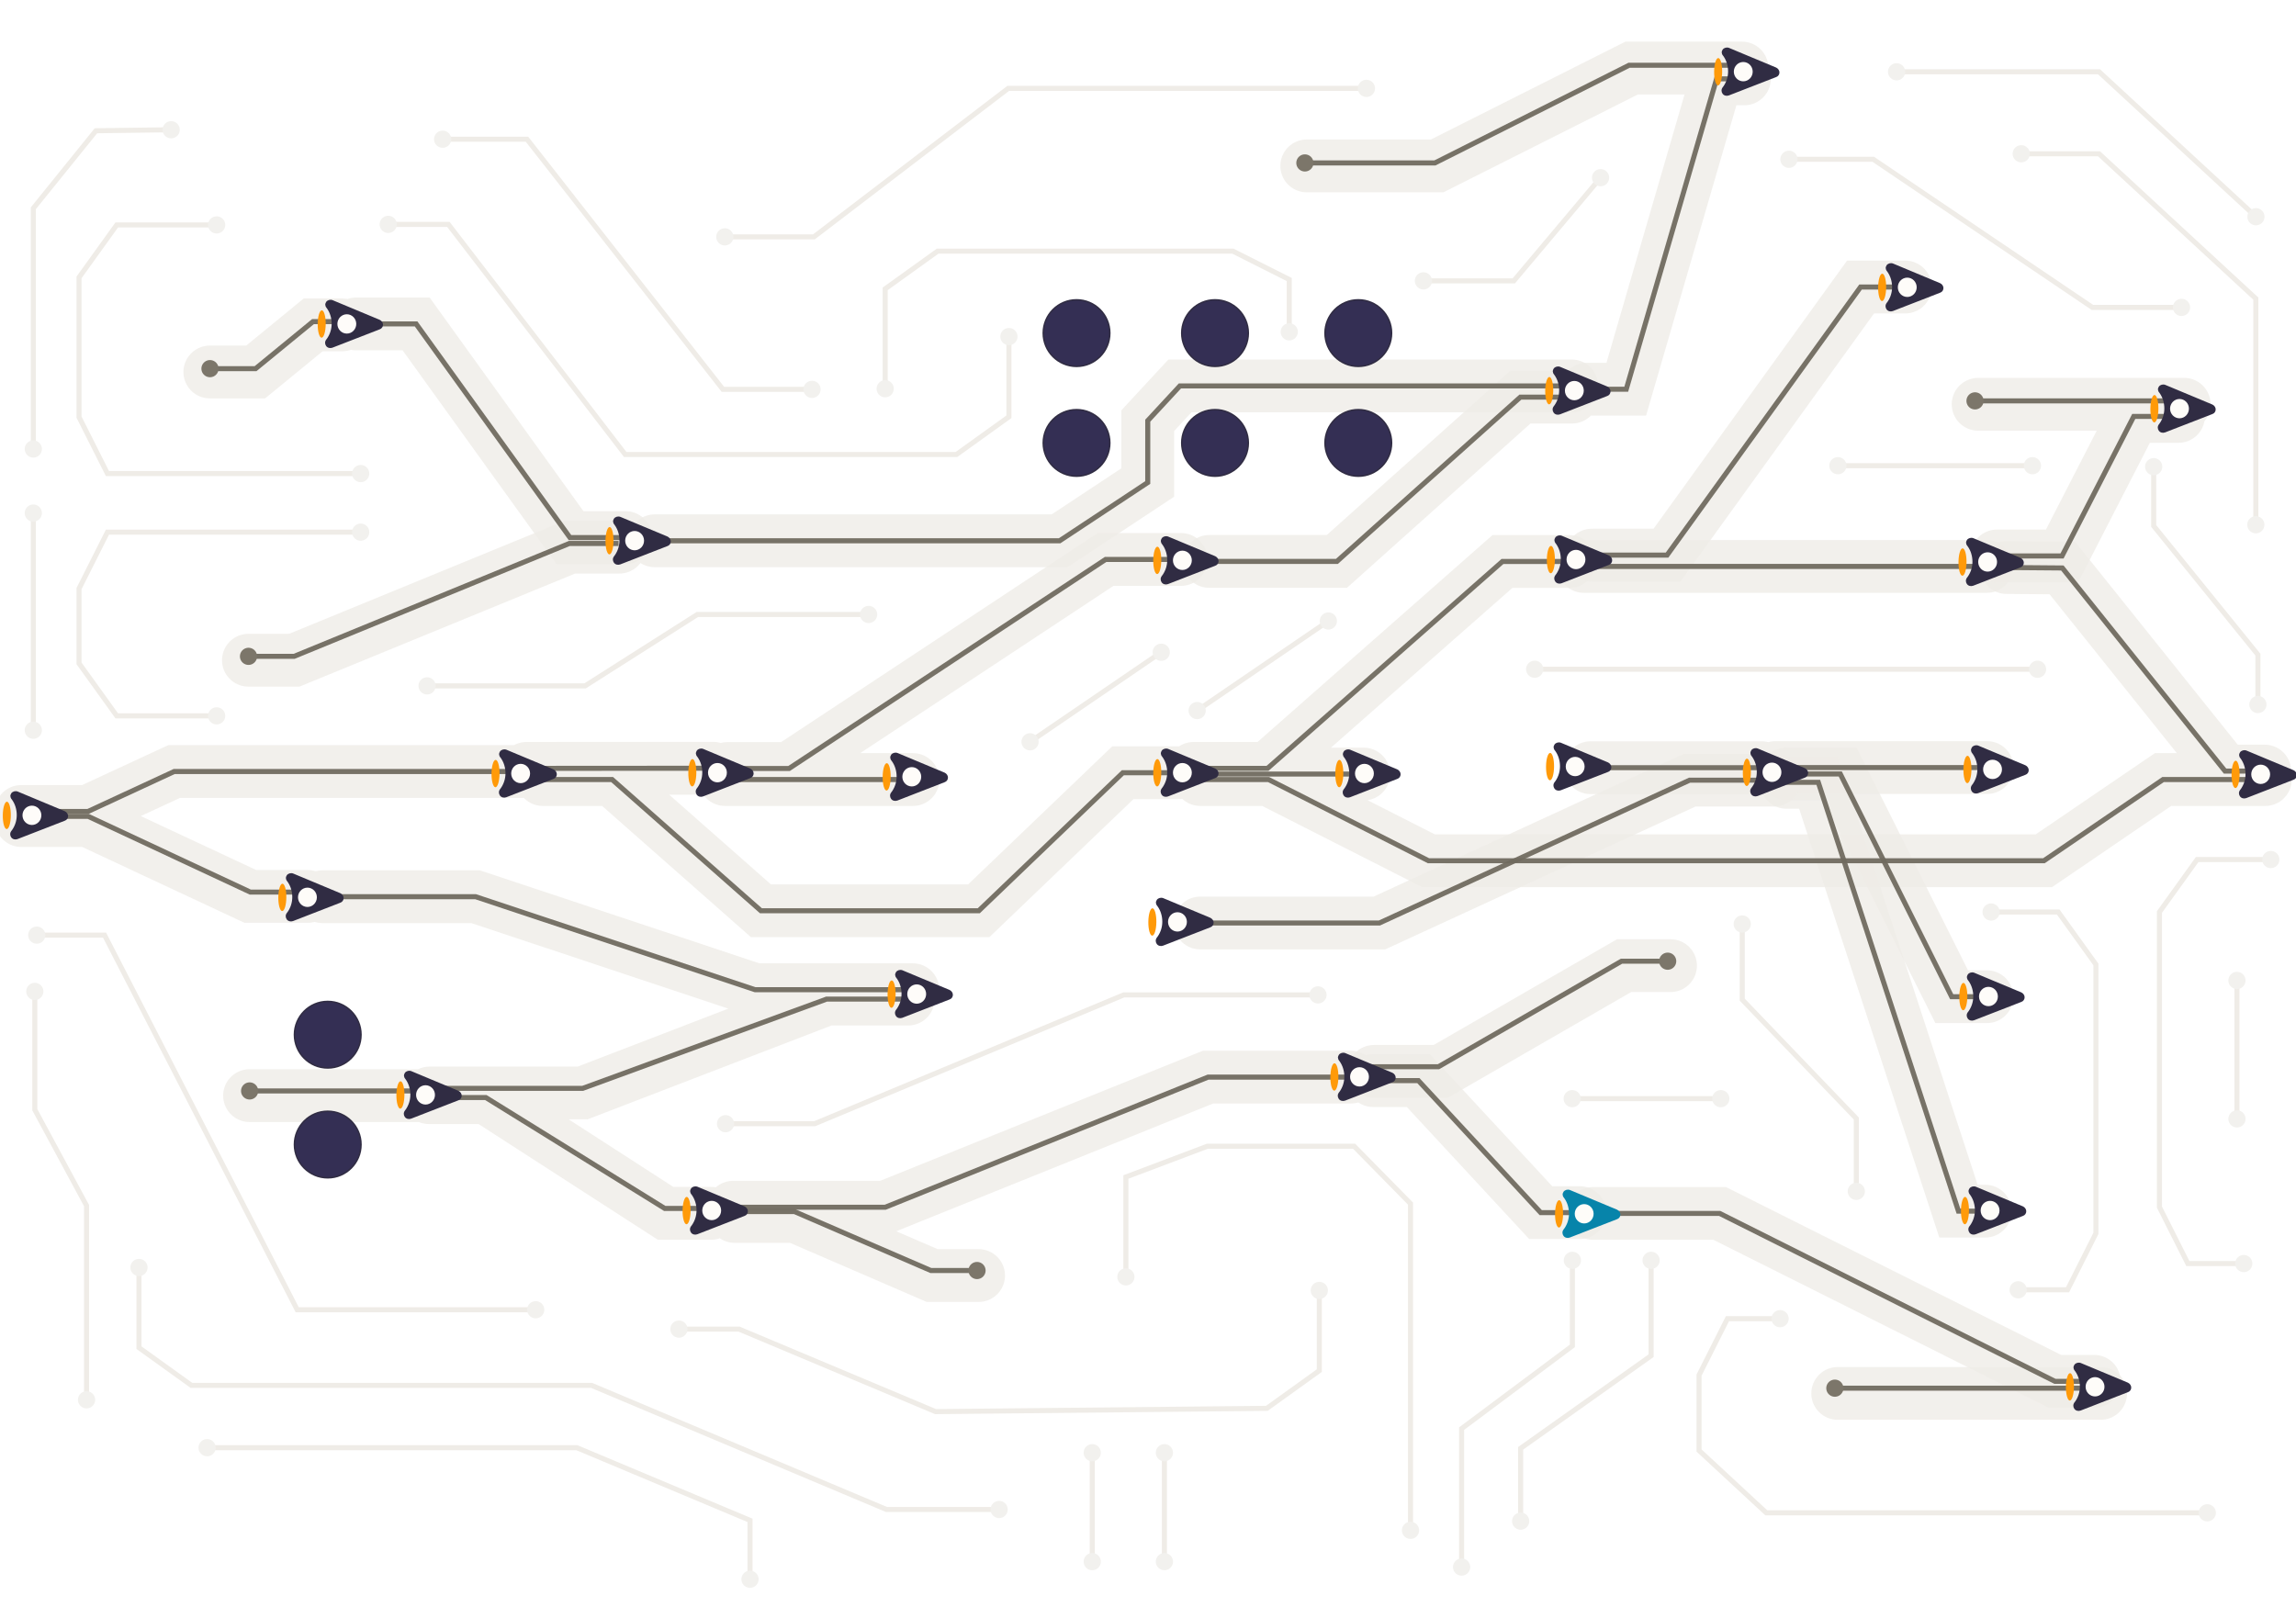 <svg xmlns="http://www.w3.org/2000/svg" width="1000" height="700">
    <defs>
        <marker id="av" orient="auto" overflow="visible">
            <path d="M1.96 0a2 2 0 1 1-4.001-.001A2 2 0 0 1 1.96 0z" fill="#f2f1ee" fill-rule="evenodd" stroke="#f2f1ee" stroke-width=".4pt"/>
        </marker>
        <marker id="au" orient="auto" overflow="visible">
            <path d="M1.96 0a2 2 0 1 1-4.001-.001A2 2 0 0 1 1.96 0z" fill="#f2f1ee" fill-rule="evenodd" stroke="#f2f1ee" stroke-width=".4pt"/>
        </marker>
        <marker orient="auto" id="an" overflow="visible">
            <path d="M1.96 0a2 2 0 1 1-4.001-.001A2 2 0 0 1 1.96 0z" fill="#f2f1ee" fill-rule="evenodd" stroke="#f2f1ee" stroke-width=".4pt"/>
        </marker>
        <marker orient="auto" id="am" overflow="visible">
            <path d="M1.96 0a2 2 0 1 1-4.001-.001A2 2 0 0 1 1.96 0z" fill="#f2f1ee" fill-rule="evenodd" stroke="#f2f1ee" stroke-width=".4pt"/>
        </marker>
        <marker id="ag" orient="auto" overflow="visible">
            <path d="M1.96 0a2 2 0 1 1-4.001-.001A2 2 0 0 1 1.96 0z" fill="#f2f1ee" fill-rule="evenodd" stroke="#f2f1ee" stroke-width=".4pt"/>
        </marker>
        <marker id="af" orient="auto" overflow="visible">
            <path d="M1.96 0a2 2 0 1 1-4.001-.001A2 2 0 0 1 1.96 0z" fill="#f2f1ee" fill-rule="evenodd" stroke="#f2f1ee" stroke-width=".4pt"/>
        </marker>
        <marker orient="auto" id="ab" overflow="visible">
            <path d="M1.96 0a2 2 0 1 1-4.001-.001A2 2 0 0 1 1.96 0z" fill="#f2f1ee" fill-rule="evenodd" stroke="#f2f1ee" stroke-width=".4pt"/>
        </marker>
        <marker orient="auto" id="aa" overflow="visible">
            <path d="M1.96 0a2 2 0 1 1-4.001-.001A2 2 0 0 1 1.96 0z" fill="#f2f1ee" fill-rule="evenodd" stroke="#f2f1ee" stroke-width=".4pt"/>
        </marker>
        <marker id="B" orient="auto" overflow="visible">
            <path d="M1.96 0a2 2 0 1 1-4.001-.001A2 2 0 0 1 1.96 0z" fill="#f2f1ee" fill-rule="evenodd" stroke="#f2f1ee" stroke-width=".4pt"/>
        </marker>
        <marker id="A" orient="auto" overflow="visible">
            <path d="M1.96 0a2 2 0 1 1-4.001-.001A2 2 0 0 1 1.96 0z" fill="#f2f1ee" fill-rule="evenodd" stroke="#f2f1ee" stroke-width=".4pt"/>
        </marker>
        <marker id="z" orient="auto" overflow="visible">
            <path d="M1.96 0a2 2 0 1 1-4.001-.001A2 2 0 0 1 1.96 0z" fill="#f2f1ee" fill-rule="evenodd" stroke="#f2f1ee" stroke-width=".4pt"/>
        </marker>
        <marker id="y" orient="auto" overflow="visible">
            <path d="M1.96 0a2 2 0 1 1-4.001-.001A2 2 0 0 1 1.96 0z" fill="#f2f1ee" fill-rule="evenodd" stroke="#f2f1ee" stroke-width=".4pt"/>
        </marker>
        <marker orient="auto" id="v" overflow="visible">
            <path d="M1.96 0a2 2 0 1 1-4.001-.001A2 2 0 0 1 1.96 0z" fill="#f2f1ee" fill-rule="evenodd" stroke="#f2f1ee" stroke-width=".4pt"/>
        </marker>
        <marker orient="auto" id="u" overflow="visible">
            <path d="M1.96 0a2 2 0 1 1-4.001-.001A2 2 0 0 1 1.96 0z" fill="#f2f1ee" fill-rule="evenodd" stroke="#f2f1ee" stroke-width=".4pt"/>
        </marker>
        <marker orient="auto" id="p" overflow="visible">
            <path d="M1.96 0a2 2 0 1 1-4.001-.001A2 2 0 0 1 1.96 0z" fill="#f2f1ee" fill-rule="evenodd" stroke="#f2f1ee" stroke-width=".4pt"/>
        </marker>
        <marker id="m" orient="auto" overflow="visible">
            <path d="M1.96 0a2 2 0 1 1-4.001-.001A2 2 0 0 1 1.96 0z" fill="#f2f1ee" fill-rule="evenodd" stroke="#f2f1ee" stroke-width=".4pt"/>
        </marker>
        <marker id="h" orient="auto" overflow="visible">
            <path d="M1.96 0a2 2 0 1 1-4.001-.001A2 2 0 0 1 1.96 0z" fill="#7c766a" fill-rule="evenodd" stroke="#7c766a" stroke-width=".4pt"/>
        </marker>
        <marker orient="auto" id="f" overflow="visible">
            <path d="M1.96 0a2 2 0 1 1-4.001-.001A2 2 0 0 1 1.96 0z" fill="#7c766a" fill-rule="evenodd" stroke="#7c766a" stroke-width=".4pt"/>
        </marker>
        <marker id="e" orient="auto" overflow="visible">
            <path d="M1.96 0a2 2 0 1 1-4.001-.001A2 2 0 0 1 1.96 0z" fill="#7c766a" fill-rule="evenodd" stroke="#7c766a" stroke-width=".4pt"/>
        </marker>
        <marker orient="auto" id="c" overflow="visible">
            <path d="M1.96 0a2 2 0 1 1-4.001-.001A2 2 0 0 1 1.96 0z" fill="#7c766a" fill-rule="evenodd" stroke="#7c766a" stroke-width=".4pt"/>
        </marker>
        <marker id="a" orient="auto" overflow="visible">
            <path d="M1.96 0a2 2 0 1 1-4.001-.001A2 2 0 0 1 1.96 0z" fill="#7c766a" fill-rule="evenodd" stroke="#7c766a" stroke-width=".4pt"/>
        </marker>
        <marker id="b" orient="auto" overflow="visible">
            <path d="M1.96 0a2 2 0 1 1-4.001-.001A2 2 0 0 1 1.96 0z" fill="#7c766a" fill-rule="evenodd" stroke="#7c766a" stroke-width=".4pt"/>
        </marker>
        <marker orient="auto" id="d" overflow="visible">
            <path d="M1.96 0a2 2 0 1 1-4.001-.001A2 2 0 0 1 1.96 0z" fill="#7c766a" fill-rule="evenodd" stroke="#7c766a" stroke-width=".4pt"/>
        </marker>
        <marker orient="auto" id="g" overflow="visible">
            <path d="M1.96 0a2 2 0 1 1-4.001-.001A2 2 0 0 1 1.96 0z" fill="#7c766a" fill-rule="evenodd" stroke="#7c766a" stroke-width=".4pt"/>
        </marker>
        <marker orient="auto" id="i" overflow="visible">
            <path d="M1.96 0a2 2 0 1 1-4.001-.001A2 2 0 0 1 1.96 0z" fill="#7c766a" fill-rule="evenodd" stroke="#7c766a" stroke-width=".4pt"/>
        </marker>
        <marker orient="auto" id="j" overflow="visible">
            <path d="M1.96 0a2 2 0 1 1-4.001-.001A2 2 0 0 1 1.96 0z" fill="#7c766a" fill-rule="evenodd" stroke="#7c766a" stroke-width=".4pt"/>
        </marker>
        <marker id="n" orient="auto" overflow="visible">
            <path d="M1.96 0a2 2 0 1 1-4.001-.001A2 2 0 0 1 1.96 0z" fill="#f2f1ee" fill-rule="evenodd" stroke="#f2f1ee" stroke-width=".4pt"/>
        </marker>
        <marker id="o" orient="auto" overflow="visible">
            <path d="M1.96 0a2 2 0 1 1-4.001-.001A2 2 0 0 1 1.96 0z" fill="#f2f1ee" fill-rule="evenodd" stroke="#f2f1ee" stroke-width=".4pt"/>
        </marker>
        <marker orient="auto" id="q" overflow="visible">
            <path d="M1.96 0a2 2 0 1 1-4.001-.001A2 2 0 0 1 1.96 0z" fill="#f2f1ee" fill-rule="evenodd" stroke="#f2f1ee" stroke-width=".4pt"/>
        </marker>
        <marker orient="auto" id="r" overflow="visible">
            <path d="M1.96 0a2 2 0 1 1-4.001-.001A2 2 0 0 1 1.96 0z" fill="#f2f1ee" fill-rule="evenodd" stroke="#f2f1ee" stroke-width=".4pt"/>
        </marker>
        <marker orient="auto" id="s" overflow="visible">
            <path d="M1.96 0a2 2 0 1 1-4.001-.001A2 2 0 0 1 1.96 0z" fill="#f2f1ee" fill-rule="evenodd" stroke="#f2f1ee" stroke-width=".4pt"/>
        </marker>
        <marker id="t" orient="auto" overflow="visible">
            <path d="M1.96 0a2 2 0 1 1-4.001-.001A2 2 0 0 1 1.96 0z" fill="#f2f1ee" fill-rule="evenodd" stroke="#f2f1ee" stroke-width=".4pt"/>
        </marker>
        <marker orient="auto" id="w" overflow="visible">
            <path d="M1.96 0a2 2 0 1 1-4.001-.001A2 2 0 0 1 1.96 0z" fill="#f2f1ee" fill-rule="evenodd" stroke="#f2f1ee" stroke-width=".4pt"/>
        </marker>
        <marker orient="auto" id="x" overflow="visible">
            <path d="M1.96 0a2 2 0 1 1-4.001-.001A2 2 0 0 1 1.96 0z" fill="#f2f1ee" fill-rule="evenodd" stroke="#f2f1ee" stroke-width=".4pt"/>
        </marker>
        <marker id="C" orient="auto" overflow="visible">
            <path d="M1.96 0a2 2 0 1 1-4.001-.001A2 2 0 0 1 1.96 0z" fill="#f2f1ee" fill-rule="evenodd" stroke="#f2f1ee" stroke-width=".4pt"/>
        </marker>
        <marker id="D" orient="auto" overflow="visible">
            <path d="M1.96 0a2 2 0 1 1-4.001-.001A2 2 0 0 1 1.96 0z" fill="#f2f1ee" fill-rule="evenodd" stroke="#f2f1ee" stroke-width=".4pt"/>
        </marker>
        <marker id="E" orient="auto" overflow="visible">
            <path d="M1.96 0a2 2 0 1 1-4.001-.001A2 2 0 0 1 1.96 0z" fill="#f2f1ee" fill-rule="evenodd" stroke="#f2f1ee" stroke-width=".4pt"/>
        </marker>
        <marker id="F" orient="auto" overflow="visible">
            <path d="M1.96 0a2 2 0 1 1-4.001-.001A2 2 0 0 1 1.96 0z" fill="#f2f1ee" fill-rule="evenodd" stroke="#f2f1ee" stroke-width=".4pt"/>
        </marker>
        <marker orient="auto" id="G" overflow="visible">
            <path d="M1.96 0a2 2 0 1 1-4.001-.001A2 2 0 0 1 1.96 0z" fill="#f2f1ee" fill-rule="evenodd" stroke="#f2f1ee" stroke-width=".4pt"/>
        </marker>
        <marker orient="auto" id="H" overflow="visible">
            <path d="M1.96 0a2 2 0 1 1-4.001-.001A2 2 0 0 1 1.96 0z" fill="#f2f1ee" fill-rule="evenodd" stroke="#f2f1ee" stroke-width=".4pt"/>
        </marker>
        <marker id="I" orient="auto" overflow="visible">
            <path d="M1.96 0a2 2 0 1 1-4.001-.001A2 2 0 0 1 1.96 0z" fill="#f2f1ee" fill-rule="evenodd" stroke="#f2f1ee" stroke-width=".4pt"/>
        </marker>
        <marker id="J" orient="auto" overflow="visible">
            <path d="M1.96 0a2 2 0 1 1-4.001-.001A2 2 0 0 1 1.96 0z" fill="#f2f1ee" fill-rule="evenodd" stroke="#f2f1ee" stroke-width=".4pt"/>
        </marker>
        <marker orient="auto" id="K" overflow="visible">
            <path d="M1.96 0a2 2 0 1 1-4.001-.001A2 2 0 0 1 1.96 0z" fill="#f2f1ee" fill-rule="evenodd" stroke="#f2f1ee" stroke-width=".4pt"/>
        </marker>
        <marker orient="auto" id="L" overflow="visible">
            <path d="M1.96 0a2 2 0 1 1-4.001-.001A2 2 0 0 1 1.96 0z" fill="#f2f1ee" fill-rule="evenodd" stroke="#f2f1ee" stroke-width=".4pt"/>
        </marker>
        <marker id="M" orient="auto" overflow="visible">
            <path d="M1.96 0a2 2 0 1 1-4.001-.001A2 2 0 0 1 1.96 0z" fill="#f2f1ee" fill-rule="evenodd" stroke="#f2f1ee" stroke-width=".4pt"/>
        </marker>
        <marker orient="auto" id="N" overflow="visible">
            <path d="M1.96 0a2 2 0 1 1-4.001-.001A2 2 0 0 1 1.96 0z" fill="#f2f1ee" fill-rule="evenodd" stroke="#f2f1ee" stroke-width=".4pt"/>
        </marker>
        <marker orient="auto" id="O" overflow="visible">
            <path d="M1.96 0a2 2 0 1 1-4.001-.001A2 2 0 0 1 1.96 0z" fill="#f2f1ee" fill-rule="evenodd" stroke="#f2f1ee" stroke-width=".4pt"/>
        </marker>
        <marker orient="auto" id="P" overflow="visible">
            <path d="M1.96 0a2 2 0 1 1-4.001-.001A2 2 0 0 1 1.96 0z" fill="#f2f1ee" fill-rule="evenodd" stroke="#f2f1ee" stroke-width=".4pt"/>
        </marker>
        <marker orient="auto" id="Q" overflow="visible">
            <path d="M1.96 0a2 2 0 1 1-4.001-.001A2 2 0 0 1 1.96 0z" fill="#f2f1ee" fill-rule="evenodd" stroke="#f2f1ee" stroke-width=".4pt"/>
        </marker>
        <marker orient="auto" id="R" overflow="visible">
            <path d="M1.96 0a2 2 0 1 1-4.001-.001A2 2 0 0 1 1.96 0z" fill="#f2f1ee" fill-rule="evenodd" stroke="#f2f1ee" stroke-width=".4pt"/>
        </marker>
        <marker orient="auto" id="S" overflow="visible">
            <path d="M1.96 0a2 2 0 1 1-4.001-.001A2 2 0 0 1 1.96 0z" fill="#f2f1ee" fill-rule="evenodd" stroke="#f2f1ee" stroke-width=".4pt"/>
        </marker>
        <marker id="T" orient="auto" overflow="visible">
            <path d="M1.96 0a2 2 0 1 1-4.001-.001A2 2 0 0 1 1.96 0z" fill="#f2f1ee" fill-rule="evenodd" stroke="#f2f1ee" stroke-width=".4pt"/>
        </marker>
        <marker id="U" orient="auto" overflow="visible">
            <path d="M1.96 0a2 2 0 1 1-4.001-.001A2 2 0 0 1 1.96 0z" fill="#f2f1ee" fill-rule="evenodd" stroke="#f2f1ee" stroke-width=".4pt"/>
        </marker>
        <marker orient="auto" id="V" overflow="visible">
            <path d="M1.96 0a2 2 0 1 1-4.001-.001A2 2 0 0 1 1.96 0z" fill="#f2f1ee" fill-rule="evenodd" stroke="#f2f1ee" stroke-width=".4pt"/>
        </marker>
        <marker orient="auto" id="W" overflow="visible">
            <path d="M1.96 0a2 2 0 1 1-4.001-.001A2 2 0 0 1 1.96 0z" fill="#f2f1ee" fill-rule="evenodd" stroke="#f2f1ee" stroke-width=".4pt"/>
        </marker>
        <marker id="X" orient="auto" overflow="visible">
            <path d="M1.96 0a2 2 0 1 1-4.001-.001A2 2 0 0 1 1.96 0z" fill="#f2f1ee" fill-rule="evenodd" stroke="#f2f1ee" stroke-width=".4pt"/>
        </marker>
        <marker id="Y" orient="auto" overflow="visible">
            <path d="M1.96 0a2 2 0 1 1-4.001-.001A2 2 0 0 1 1.96 0z" fill="#f2f1ee" fill-rule="evenodd" stroke="#f2f1ee" stroke-width=".4pt"/>
        </marker>
        <marker id="Z" orient="auto" overflow="visible">
            <path d="M1.96 0a2 2 0 1 1-4.001-.001A2 2 0 0 1 1.96 0z" fill="#f2f1ee" fill-rule="evenodd" stroke="#f2f1ee" stroke-width=".4pt"/>
        </marker>
        <marker id="k" orient="auto" overflow="visible">
            <path d="M1.96 0a2 2 0 1 1-4.001-.001A2 2 0 0 1 1.96 0z" fill="#f2f1ee" fill-rule="evenodd" stroke="#f2f1ee" stroke-width=".4pt"/>
        </marker>
        <marker id="l" orient="auto" overflow="visible">
            <path d="M1.96 0a2 2 0 1 1-4.001-.001A2 2 0 0 1 1.96 0z" fill="#f2f1ee" fill-rule="evenodd" stroke="#f2f1ee" stroke-width=".4pt"/>
        </marker>
        <marker id="ac" orient="auto" overflow="visible">
            <path d="M1.96 0a2 2 0 1 1-4.001-.001A2 2 0 0 1 1.96 0z" fill="#f2f1ee" fill-rule="evenodd" stroke="#f2f1ee" stroke-width=".4pt"/>
        </marker>
        <marker orient="auto" id="ad" overflow="visible">
            <path d="M1.96 0a2 2 0 1 1-4.001-.001A2 2 0 0 1 1.96 0z" fill="#f2f1ee" fill-rule="evenodd" stroke="#f2f1ee" stroke-width=".4pt"/>
        </marker>
        <marker orient="auto" id="ae" overflow="visible">
            <path d="M1.96 0a2 2 0 1 1-4.001-.001A2 2 0 0 1 1.96 0z" fill="#f2f1ee" fill-rule="evenodd" stroke="#f2f1ee" stroke-width=".4pt"/>
        </marker>
        <marker id="ah" orient="auto" overflow="visible">
            <path d="M1.96 0a2 2 0 1 1-4.001-.001A2 2 0 0 1 1.96 0z" fill="#f2f1ee" fill-rule="evenodd" stroke="#f2f1ee" stroke-width=".4pt"/>
        </marker>
        <marker id="ai" orient="auto" overflow="visible">
            <path d="M1.96 0a2 2 0 1 1-4.001-.001A2 2 0 0 1 1.96 0z" fill="#f2f1ee" fill-rule="evenodd" stroke="#f2f1ee" stroke-width=".4pt"/>
        </marker>
        <marker orient="auto" id="aj" overflow="visible">
            <path d="M1.96 0a2 2 0 1 1-4.001-.001A2 2 0 0 1 1.96 0z" fill="#f2f1ee" fill-rule="evenodd" stroke="#f2f1ee" stroke-width=".4pt"/>
        </marker>
        <marker orient="auto" id="ak" overflow="visible">
            <path d="M1.96 0a2 2 0 1 1-4.001-.001A2 2 0 0 1 1.96 0z" fill="#f2f1ee" fill-rule="evenodd" stroke="#f2f1ee" stroke-width=".4pt"/>
        </marker>
        <marker id="al" orient="auto" overflow="visible">
            <path d="M1.96 0a2 2 0 1 1-4.001-.001A2 2 0 0 1 1.96 0z" fill="#f2f1ee" fill-rule="evenodd" stroke="#f2f1ee" stroke-width=".4pt"/>
        </marker>
        <marker orient="auto" id="ao" overflow="visible">
            <path d="M1.96 0a2 2 0 1 1-4.001-.001A2 2 0 0 1 1.96 0z" fill="#f2f1ee" fill-rule="evenodd" stroke="#f2f1ee" stroke-width=".4pt"/>
        </marker>
        <marker orient="auto" id="ap" overflow="visible">
            <path d="M1.96 0a2 2 0 1 1-4.001-.001A2 2 0 0 1 1.96 0z" fill="#f2f1ee" fill-rule="evenodd" stroke="#f2f1ee" stroke-width=".4pt"/>
        </marker>
        <marker id="aq" orient="auto" overflow="visible">
            <path d="M1.96 0a2 2 0 1 1-4.001-.001A2 2 0 0 1 1.96 0z" fill="#f2f1ee" fill-rule="evenodd" stroke="#f2f1ee" stroke-width=".4pt"/>
        </marker>
        <marker id="ar" orient="auto" overflow="visible">
            <path d="M1.96 0a2 2 0 1 1-4.001-.001A2 2 0 0 1 1.96 0z" fill="#f2f1ee" fill-rule="evenodd" stroke="#f2f1ee" stroke-width=".4pt"/>
        </marker>
        <marker orient="auto" id="as" overflow="visible">
            <path d="M1.96 0a2 2 0 1 1-4.001-.001A2 2 0 0 1 1.96 0z" fill="#f2f1ee" fill-rule="evenodd" stroke="#f2f1ee" stroke-width=".4pt"/>
        </marker>
        <marker orient="auto" id="at" overflow="visible">
            <path d="M1.96 0a2 2 0 1 1-4.001-.001A2 2 0 0 1 1.96 0z" fill="#f2f1ee" fill-rule="evenodd" stroke="#f2f1ee" stroke-width=".4pt"/>
        </marker>
    </defs>
    <g stroke="#efece7" stroke-opacity=".803" stroke-width="126.14" fill="none" stroke-linecap="round">
        <path d="M9.23 353.471h29.078l37.55-17.403H227.21M187.155 476.084h66.626l106.252-40.89h35.524M186.801 478.127h25.025l78.071 50.397h19.843M9.267 357.427h29.077l70.697 33.043h25M149.067 141.513h-12.665l-25.047 20.524H91.392M186.853 477.248h-78.165M310.601 334.64l-81.267.054M315.758 339.564h81.882M520.962 337.174h72.981M767.388 334.406h-74.636M773.282 334.349h92.197M513.255 336.594h-24.193l-62.76 60.12h-94.895l-64.807-57.15h-30.194M514.402 243.695h-32.88l-137.858 91.054h-26.808M986.628 339.564h-44.532l-51.897 35.37H622.176l-69.674-35.37h-29.755M683.653 244.58h-29.27L552.06 334.695H519.88M986.368 335.877h-17.273l-70.865-88.47-24.34-.202M155.104 141.095h26.13l67.013 93.084h24.263M140.531 390.603h66.627l121.724 40.51h68.677M319.312 525.864h66.257l140.59-56.68h62.206M319.99 529.88h26.472l59.547 25.738h20.211M598.049 470.7h19.7l53.295 57.516h17.085M914.913 606.963H800.4" stroke-width="23"/>
        <path d="M778.064 337.128h23.451l48.52 97.027h15.338" stroke-width="23"/>
        <path d="M778.064 340.775h13.873l61.046 186.794h11.653M865.377 246.733H689.805M598.432 466.682h29.077l79.865-46.054h20.21M269.76 238.331h-21.506L128.165 287.59h-19.962M684.56 168.105H513.905l-14.009 15.135-.01 26.946-38.375 25.374h-176.37" stroke-width="23"/>
        <path d="M684.681 172.984h-22.497l-79.92 71.567h-55.625M522.746 402.05h78.048l135.087-62.205h36.882M693.879 528.564h55.125L895.03 601.71h17.085M691.01 169.541h17.29L747.643 34.34h12.107M693.305 241.806h32.76l84.286-116.783h19.474M869.758 242.174h28.34l31.239-60.79h19.474M951.296 176.103h-89.738M758.7 29.638h-48.03l-84.724 42.627h-56.8" stroke-width="23"/>
    </g>
    <g stroke="#706a5f" stroke-opacity=".941" stroke-width="12.066" fill="none">
        <path d="M9.23 353.471h29.078l37.55-17.403H227.21M187.155 474.084h66.626l106.252-38.89h35.524" stroke-width="2.2"/>
        <path d="M527.12 6065.73h137.245l428.168 265.425h108.824" marker-end="url(#a)" transform="matrix(.182 0 0 .182 90.688 -625.882)"/>
        <path d="M-446.536 5392.8h159.468l387.727 181.219h137.108" marker-end="url(#b)" transform="matrix(.182 0 0 .182 90.688 -625.882)"/>
        <path d="M320.173 4208.655h-69.459l-137.369 112.563H3.865" marker-end="url(#c)" transform="matrix(.182 0 0 .182 90.688 -625.882)"/>
        <path d="M527.403 6049.943H98.72" marker-end="url(#d)" transform="matrix(.182 0 0 .182 90.688 -625.882)"/>
        <path d="M310.601 334.64l-81.267.054M315.758 339.564h81.882M520.962 337.174h72.981M767.388 334.406h-74.636M773.282 334.349h92.197M513.255 336.594h-24.193l-62.76 60.12h-94.895l-64.807-57.15h-30.194M514.402 243.695h-32.88l-137.858 91.054h-26.808M986.628 339.564h-44.532l-51.897 35.37H622.176l-69.674-35.37h-29.755M683.653 244.58h-29.27L552.06 334.695H519.88M986.368 335.877h-17.273l-70.865-88.47-24.34-.202M155.104 141.095h26.13l67.013 93.084h24.263M140.531 390.603h66.627l121.724 40.51h68.677M319.312 525.864h66.257l140.59-56.68h62.206" stroke-width="2.2"/>
        <path d="M1257.57 6338.598h145.182l326.579 141.15h110.844" marker-end="url(#e)" transform="matrix(.182 0 0 .182 90.688 -625.882)"/>
        <path d="M598.049 470.7h19.7l53.295 57.516h17.085" stroke-width="2.2"/>
        <path d="M4520.336 6761.345h-628.04" marker-end="url(#f)" transform="matrix(.182 0 0 .182 90.688 -625.882)"/>
        <path d="M778.064 337.128h23.451l48.52 97.027h15.338" stroke-width="2.2"/>
        <path d="M778.064 340.775h13.873l61.046 186.794h11.653M865.377 246.733H689.805" stroke-width="2.2"/>
        <path d="M2784.641 5991.995h159.468l438.008-252.577h110.843" marker-end="url(#g)" transform="matrix(.182 0 0 .182 90.688 -625.882)"/>
        <path d="M982.092 4739.642H864.146L205.54 5009.79H96.059" marker-end="url(#h)" transform="matrix(.182 0 0 .182 90.688 -625.882)"/>
        <path d="M684.56 168.105H513.905l-14.009 15.135-.01 26.946-38.375 25.374h-176.37" stroke-width="2.2"/>
        <path d="M684.681 172.984h-22.497l-79.92 71.567h-55.625M522.746 402.05h78.048l135.087-62.205h36.882M693.879 528.564h55.125L895.03 601.71h17.085M691.01 169.541h17.29L747.643 34.34h12.107M693.305 241.806h32.76l84.286-116.783h19.474M869.758 242.174h28.34l31.239-60.79h19.474" stroke-width="2.2"/>
        <path d="M4719.868 4398.362h-492.154" marker-end="url(#i)" transform="matrix(.182 0 0 .182 90.688 -625.882)"/>
        <path d="M3663.606 3595.096h-263.408l-464.658 233.78h-311.511" marker-end="url(#j)" transform="matrix(.182 0 0 .182 90.688 -625.882)"/>
    </g>
    <g fill="#342f54" stroke="#302c43" stroke-width="3.68">
        <g transform="matrix(0 .182 -.182 0 90.688 -625.882)">
            <circle cx="4236.148" cy="-2752.214" r="79.589"/>
            <circle r="79.589" cy="-2752.214" cx="4499.005"/>
            <circle r="79.589" cy="-2409.357" cx="4236.148"/>
            <circle cx="4499.005" cy="-2409.357" r="79.589"/>
            <circle cx="4236.148" cy="-2077.929" r="79.589"/>
            <circle r="79.589" cy="-2077.929" cx="4499.005"/>
        </g>
        <g transform="matrix(0 .182 -.182 0 115.694 -612.337)">
            <circle cx="5840.934" cy="-148.571" r="79.589"/>
            <circle r="79.589" cy="-148.571" cx="6103.791"/>
        </g>
    </g>
    <g transform="matrix(.221 0 0 .221 72.416 25.973)">
        <path d="M315.275 477.307c2.807-3.495 7.84-4.87 12.281-3.3l93.089 38.846c3.837 1.842 6.474 5.563 6.49 9.571.018 4.009-2.384 7.768-6.41 9.135l-93.37 36.248c-4.629 1.638-9.674.34-12.31-3.381-2.636-3.721-2.859-8.53.148-12.56.802-.809 1.2-1.88 2.004-2.688 5.608-8.327 8.79-18.239 8.744-28.927-.046-10.69-3.115-21.355-9.402-30.126-.404-.265-.609-1.065-1.013-1.329-1.418-1.593-2.033-3.993-2.244-6.13-.006-1.335.791-3.48 1.993-5.359z" fill="#302c43"/>
        <ellipse cx="355.826" cy="520.934" rx="18.591" ry="19.048" fill="#fefcf9"/>
        <ellipse cx="513.926" cy="-311.475" rx="26.987" ry="7.911" transform="matrix(-.01 1 -1 -.023 0 0)" fill="#ff9a09"/>
    </g>
    <g transform="matrix(.221 0 0 .221 197.765 120.374)">
        <path d="M315.275 477.307c2.807-3.495 7.84-4.87 12.281-3.3l93.089 38.846c3.837 1.842 6.474 5.563 6.49 9.571.018 4.009-2.384 7.768-6.41 9.135l-93.37 36.248c-4.629 1.638-9.674.34-12.31-3.381-2.636-3.721-2.859-8.53.148-12.56.802-.809 1.2-1.88 2.004-2.688 5.608-8.327 8.79-18.239 8.744-28.927-.046-10.69-3.115-21.355-9.402-30.126-.404-.265-.609-1.065-1.013-1.329-1.418-1.593-2.033-3.993-2.244-6.13-.006-1.335.791-3.48 1.993-5.359z" fill="#302c43"/>
        <ellipse cx="355.826" cy="520.934" rx="18.591" ry="19.048" fill="#fefcf9"/>
        <ellipse cx="513.926" cy="-311.475" rx="26.987" ry="7.911" transform="matrix(-.01 1 -1 -.023 0 0)" fill="#ff9a09"/>
    </g>
    <g transform="matrix(.221 0 0 .221 148.123 221.803)">
        <path d="M315.275 477.307c2.807-3.495 7.84-4.87 12.281-3.3l93.089 38.846c3.837 1.842 6.474 5.563 6.49 9.571.018 4.009-2.384 7.768-6.41 9.135l-93.37 36.248c-4.629 1.638-9.674.34-12.31-3.381-2.636-3.721-2.859-8.53.148-12.56.802-.809 1.2-1.88 2.004-2.688 5.608-8.327 8.79-18.239 8.744-28.927-.046-10.69-3.115-21.355-9.402-30.126-.404-.265-.609-1.065-1.013-1.329-1.418-1.593-2.033-3.993-2.244-6.13-.006-1.335.791-3.48 1.993-5.359z" fill="#302c43"/>
        <ellipse cx="355.826" cy="520.934" rx="18.591" ry="19.048" fill="#fefcf9"/>
        <ellipse cx="513.926" cy="-311.475" rx="26.987" ry="7.911" transform="matrix(-.01 1 -1 -.023 0 0)" fill="#ff9a09"/>
    </g>
    <g transform="matrix(.221 0 0 .221 233.837 221.446)">
        <path d="M315.275 477.307c2.807-3.495 7.84-4.87 12.281-3.3l93.089 38.846c3.837 1.842 6.474 5.563 6.49 9.571.018 4.009-2.384 7.768-6.41 9.135l-93.37 36.248c-4.629 1.638-9.674.34-12.31-3.381-2.636-3.721-2.859-8.53.148-12.56.802-.809 1.2-1.88 2.004-2.688 5.608-8.327 8.79-18.239 8.744-28.927-.046-10.69-3.115-21.355-9.402-30.126-.404-.265-.609-1.065-1.013-1.329-1.418-1.593-2.033-3.993-2.244-6.13-.006-1.335.791-3.48 1.993-5.359z" fill="#302c43"/>
        <ellipse cx="355.826" cy="520.934" rx="18.591" ry="19.048" fill="#fefcf9"/>
        <ellipse cx="513.926" cy="-311.475" rx="26.987" ry="7.911" transform="matrix(-.01 1 -1 -.023 0 0)" fill="#ff9a09"/>
    </g>
    <g transform="matrix(.221 0 0 .221 55.265 275.732)">
        <path d="M315.275 477.307c2.807-3.495 7.84-4.87 12.281-3.3l93.089 38.846c3.837 1.842 6.474 5.563 6.49 9.571.018 4.009-2.384 7.768-6.41 9.135l-93.37 36.248c-4.629 1.638-9.674.34-12.31-3.381-2.636-3.721-2.859-8.53.148-12.56.802-.809 1.2-1.88 2.004-2.688 5.608-8.327 8.79-18.239 8.744-28.927-.046-10.69-3.115-21.355-9.402-30.126-.404-.265-.609-1.065-1.013-1.329-1.418-1.593-2.033-3.993-2.244-6.13-.006-1.335.791-3.48 1.993-5.359z" fill="#302c43"/>
        <ellipse cx="355.826" cy="520.934" rx="18.591" ry="19.048" fill="#fefcf9"/>
        <ellipse cx="513.926" cy="-311.475" rx="26.987" ry="7.911" transform="matrix(-.01 1 -1 -.023 0 0)" fill="#ff9a09"/>
    </g>
    <g transform="matrix(.221 0 0 .221 106.694 361.803)">
        <path d="M315.275 477.307c2.807-3.495 7.84-4.87 12.281-3.3l93.089 38.846c3.837 1.842 6.474 5.563 6.49 9.571.018 4.009-2.384 7.768-6.41 9.135l-93.37 36.248c-4.629 1.638-9.674.34-12.31-3.381-2.636-3.721-2.859-8.53.148-12.56.802-.809 1.2-1.88 2.004-2.688 5.608-8.327 8.79-18.239 8.744-28.927-.046-10.69-3.115-21.355-9.402-30.126-.404-.265-.609-1.065-1.013-1.329-1.418-1.593-2.033-3.993-2.244-6.13-.006-1.335.791-3.48 1.993-5.359z" fill="#302c43"/>
        <ellipse cx="355.826" cy="520.934" rx="18.591" ry="19.048" fill="#fefcf9"/>
        <ellipse cx="513.926" cy="-311.475" rx="26.987" ry="7.911" transform="matrix(-.01 1 -1 -.023 0 0)" fill="#ff9a09"/>
    </g>
    <g transform="matrix(.221 0 0 .221 231.337 412.16)">
        <path d="M315.275 477.307c2.807-3.495 7.84-4.87 12.281-3.3l93.089 38.846c3.837 1.842 6.474 5.563 6.49 9.571.018 4.009-2.384 7.768-6.41 9.135l-93.37 36.248c-4.629 1.638-9.674.34-12.31-3.381-2.636-3.721-2.859-8.53.148-12.56.802-.809 1.2-1.88 2.004-2.688 5.608-8.327 8.79-18.239 8.744-28.927-.046-10.69-3.115-21.355-9.402-30.126-.404-.265-.609-1.065-1.013-1.329-1.418-1.593-2.033-3.993-2.244-6.13-.006-1.335.791-3.48 1.993-5.359z" fill="#302c43"/>
        <ellipse cx="355.826" cy="520.934" rx="18.591" ry="19.048" fill="#fefcf9"/>
        <ellipse cx="513.926" cy="-311.475" rx="26.987" ry="7.911" transform="matrix(-.01 1 -1 -.023 0 0)" fill="#ff9a09"/>
    </g>
    <g transform="matrix(.221 0 0 .221 320.623 317.874)">
        <path d="M315.275 477.307c2.807-3.495 7.84-4.87 12.281-3.3l93.089 38.846c3.837 1.842 6.474 5.563 6.49 9.571.018 4.009-2.384 7.768-6.41 9.135l-93.37 36.248c-4.629 1.638-9.674.34-12.31-3.381-2.636-3.721-2.859-8.53.148-12.56.802-.809 1.2-1.88 2.004-2.688 5.608-8.327 8.79-18.239 8.744-28.927-.046-10.69-3.115-21.355-9.402-30.126-.404-.265-.609-1.065-1.013-1.329-1.418-1.593-2.033-3.993-2.244-6.13-.006-1.335.791-3.48 1.993-5.359z" fill="#302c43"/>
        <ellipse cx="355.826" cy="520.934" rx="18.591" ry="19.048" fill="#fefcf9"/>
        <ellipse cx="513.926" cy="-311.475" rx="26.987" ry="7.911" transform="matrix(-.01 1 -1 -.023 0 0)" fill="#ff9a09"/>
    </g>
    <g transform="matrix(.221 0 0 .221 434.194 286.446)">
        <path d="M315.275 477.307c2.807-3.495 7.84-4.87 12.281-3.3l93.089 38.846c3.837 1.842 6.474 5.563 6.49 9.571.018 4.009-2.384 7.768-6.41 9.135l-93.37 36.248c-4.629 1.638-9.674.34-12.31-3.381-2.636-3.721-2.859-8.53.148-12.56.802-.809 1.2-1.88 2.004-2.688 5.608-8.327 8.79-18.239 8.744-28.927-.046-10.69-3.115-21.355-9.402-30.126-.404-.265-.609-1.065-1.013-1.329-1.418-1.593-2.033-3.993-2.244-6.13-.006-1.335.791-3.48 1.993-5.359z" fill="#302c43"/>
        <ellipse cx="355.826" cy="520.934" rx="18.591" ry="19.048" fill="#fefcf9"/>
        <ellipse cx="513.926" cy="-311.475" rx="26.987" ry="7.911" transform="matrix(-.01 1 -1 -.023 0 0)" fill="#ff9a09"/>
    </g>
    <g transform="matrix(.221 0 0 .221 513.48 353.946)">
        <path d="M315.275 477.307c2.807-3.495 7.84-4.87 12.281-3.3l93.089 38.846c3.837 1.842 6.474 5.563 6.49 9.571.018 4.009-2.384 7.768-6.41 9.135l-93.37 36.248c-4.629 1.638-9.674.34-12.31-3.381-2.636-3.721-2.859-8.53.148-12.56.802-.809 1.2-1.88 2.004-2.688 5.608-8.327 8.79-18.239 8.744-28.927-.046-10.69-3.115-21.355-9.402-30.126-.404-.265-.609-1.065-1.013-1.329-1.418-1.593-2.033-3.993-2.244-6.13-.006-1.335.791-3.48 1.993-5.359z" fill="#302c43"/>
        <ellipse cx="355.826" cy="520.934" rx="18.591" ry="19.048" fill="#fefcf9"/>
        <ellipse cx="513.926" cy="-311.475" rx="26.987" ry="7.911" transform="matrix(-.01 1 -1 -.023 0 0)" fill="#ff9a09"/>
    </g>
    <g transform="matrix(.221 0 0 .221 611.337 413.589)">
        <path d="M315.275 477.307c2.807-3.495 7.84-4.87 12.281-3.3l93.089 38.846c3.837 1.842 6.474 5.563 6.49 9.571.018 4.009-2.384 7.768-6.41 9.135l-93.37 36.248c-4.629 1.638-9.674.34-12.31-3.381-2.636-3.721-2.859-8.53.148-12.56.802-.809 1.2-1.88 2.004-2.688 5.608-8.327 8.79-18.239 8.744-28.927-.046-10.69-3.115-21.355-9.402-30.126-.404-.265-.609-1.065-1.013-1.329-1.418-1.593-2.033-3.993-2.244-6.13-.006-1.335.791-3.48 1.993-5.359z" fill="#0784aa"/>
        <ellipse cx="355.826" cy="520.934" rx="18.591" ry="19.048" fill="#fefcf9"/>
        <ellipse cx="513.926" cy="-311.475" rx="26.987" ry="7.911" transform="matrix(-.01 1 -1 -.023 0 0)" fill="#ff9a09"/>
    </g>
    <g transform="matrix(.221 0 0 .221 833.837 488.946)">
        <path d="M315.275 477.307c2.807-3.495 7.84-4.87 12.281-3.3l93.089 38.846c3.837 1.842 6.474 5.563 6.49 9.571.018 4.009-2.384 7.768-6.41 9.135l-93.37 36.248c-4.629 1.638-9.674.34-12.31-3.381-2.636-3.721-2.859-8.53.148-12.56.802-.809 1.2-1.88 2.004-2.688 5.608-8.327 8.79-18.239 8.744-28.927-.046-10.69-3.115-21.355-9.402-30.126-.404-.265-.609-1.065-1.013-1.329-1.418-1.593-2.033-3.993-2.244-6.13-.006-1.335.791-3.48 1.993-5.359z" fill="#302c43"/>
        <ellipse cx="355.826" cy="520.934" rx="18.591" ry="19.048" fill="#fefcf9"/>
        <ellipse cx="513.926" cy="-311.475" rx="26.987" ry="7.911" transform="matrix(-.01 1 -1 -.023 0 0)" fill="#ff9a09"/>
    </g>
    <g transform="matrix(.221 0 0 .221 788.123 412.16)">
        <path d="M315.275 477.307c2.807-3.495 7.84-4.87 12.281-3.3l93.089 38.846c3.837 1.842 6.474 5.563 6.49 9.571.018 4.009-2.384 7.768-6.41 9.135l-93.37 36.248c-4.629 1.638-9.674.34-12.31-3.381-2.636-3.721-2.859-8.53.148-12.56.802-.809 1.2-1.88 2.004-2.688 5.608-8.327 8.79-18.239 8.744-28.927-.046-10.69-3.115-21.355-9.402-30.126-.404-.265-.609-1.065-1.013-1.329-1.418-1.593-2.033-3.993-2.244-6.13-.006-1.335.791-3.48 1.993-5.359z" fill="#302c43"/>
        <ellipse cx="355.826" cy="520.934" rx="18.591" ry="19.048" fill="#fefcf9"/>
        <ellipse cx="513.926" cy="-311.475" rx="26.987" ry="7.911" transform="matrix(-.01 1 -1 -.023 0 0)" fill="#ff9a09"/>
    </g>
    <g transform="matrix(.221 0 0 .221 787.408 318.946)">
        <path d="M315.275 477.307c2.807-3.495 7.84-4.87 12.281-3.3l93.089 38.846c3.837 1.842 6.474 5.563 6.49 9.571.018 4.009-2.384 7.768-6.41 9.135l-93.37 36.248c-4.629 1.638-9.674.34-12.31-3.381-2.636-3.721-2.859-8.53.148-12.56.802-.809 1.2-1.88 2.004-2.688 5.608-8.327 8.79-18.239 8.744-28.927-.046-10.69-3.115-21.355-9.402-30.126-.404-.265-.609-1.065-1.013-1.329-1.418-1.593-2.033-3.993-2.244-6.13-.006-1.335.791-3.48 1.993-5.359z" fill="#302c43"/>
        <ellipse cx="355.826" cy="520.934" rx="18.591" ry="19.048" fill="#fefcf9"/>
        <ellipse cx="513.926" cy="-311.475" rx="26.987" ry="7.911" transform="matrix(-.01 1 -1 -.023 0 0)" fill="#ff9a09"/>
    </g>
    <g transform="matrix(.221 0 0 .221 789.194 220.017)">
        <path d="M315.275 477.307c2.807-3.495 7.84-4.87 12.281-3.3l93.089 38.846c3.837 1.842 6.474 5.563 6.49 9.571.018 4.009-2.384 7.768-6.41 9.135l-93.37 36.248c-4.629 1.638-9.674.34-12.31-3.381-2.636-3.721-2.859-8.53.148-12.56.802-.809 1.2-1.88 2.004-2.688 5.608-8.327 8.79-18.239 8.744-28.927-.046-10.69-3.115-21.355-9.402-30.126-.404-.265-.609-1.065-1.013-1.329-1.418-1.593-2.033-3.993-2.244-6.13-.006-1.335.791-3.48 1.993-5.359z" fill="#302c43"/>
        <ellipse cx="355.826" cy="520.934" rx="18.591" ry="19.048" fill="#fefcf9"/>
        <ellipse cx="513.926" cy="-311.475" rx="26.987" ry="7.911" transform="matrix(-.01 1 -1 -.023 0 0)" fill="#ff9a09"/>
    </g>
    <g transform="matrix(.221 0 0 .221 693.123 221.267)">
        <path d="M315.275 477.307c2.807-3.495 7.84-4.87 12.281-3.3l93.089 38.846c3.837 1.842 6.474 5.563 6.49 9.571.018 4.009-2.384 7.768-6.41 9.135l-93.37 36.248c-4.629 1.638-9.674.34-12.31-3.381-2.636-3.721-2.859-8.53.148-12.56.802-.809 1.2-1.88 2.004-2.688 5.608-8.327 8.79-18.239 8.744-28.927-.046-10.69-3.115-21.355-9.402-30.126-.404-.265-.609-1.065-1.013-1.329-1.418-1.593-2.033-3.993-2.244-6.13-.006-1.335.791-3.48 1.993-5.359z" fill="#302c43"/>
        <ellipse cx="355.826" cy="520.934" rx="18.591" ry="19.048" fill="#fefcf9"/>
        <ellipse cx="513.926" cy="-311.475" rx="26.987" ry="7.911" transform="matrix(-.01 1 -1 -.023 0 0)" fill="#ff9a09"/>
    </g>
    <g transform="matrix(.221 0 0 .221 607.408 218.767)">
        <path d="M315.275 477.307c2.807-3.495 7.84-4.87 12.281-3.3l93.089 38.846c3.837 1.842 6.474 5.563 6.49 9.571.018 4.009-2.384 7.768-6.41 9.135l-93.37 36.248c-4.629 1.638-9.674.34-12.31-3.381-2.636-3.721-2.859-8.53.148-12.56.802-.809 1.2-1.88 2.004-2.688 5.608-8.327 8.79-18.239 8.744-28.927-.046-10.69-3.115-21.355-9.402-30.126-.404-.265-.609-1.065-1.013-1.329-1.418-1.593-2.033-3.993-2.244-6.13-.006-1.335.791-3.48 1.993-5.359z" fill="#302c43"/>
        <ellipse cx="355.826" cy="520.934" rx="18.591" ry="19.048" fill="#fefcf9"/>
        <ellipse cx="513.926" cy="-311.475" rx="26.987" ry="7.911" transform="matrix(-.01 1 -1 -.023 0 0)" fill="#ff9a09"/>
    </g>
    <g transform="matrix(.221 0 0 .221 905.98 222.16)">
        <path d="M315.275 477.307c2.807-3.495 7.84-4.87 12.281-3.3l93.089 38.846c3.837 1.842 6.474 5.563 6.49 9.571.018 4.009-2.384 7.768-6.41 9.135l-93.37 36.248c-4.629 1.638-9.674.34-12.31-3.381-2.636-3.721-2.859-8.53.148-12.56.802-.809 1.2-1.88 2.004-2.688 5.608-8.327 8.79-18.239 8.744-28.927-.046-10.69-3.115-21.355-9.402-30.126-.404-.265-.609-1.065-1.013-1.329-1.418-1.593-2.033-3.993-2.244-6.13-.006-1.335.791-3.48 1.993-5.359z" fill="#302c43"/>
        <ellipse cx="355.826" cy="520.934" rx="18.591" ry="19.048" fill="#fefcf9"/>
        <ellipse cx="513.926" cy="-311.475" rx="26.987" ry="7.911" transform="matrix(-.01 1 -1 -.023 0 0)" fill="#ff9a09"/>
    </g>
    <g transform="matrix(.221 0 0 .221 787.051 129.66)">
        <path d="M315.275 477.307c2.807-3.495 7.84-4.87 12.281-3.3l93.089 38.846c3.837 1.842 6.474 5.563 6.49 9.571.018 4.009-2.384 7.768-6.41 9.135l-93.37 36.248c-4.629 1.638-9.674.34-12.31-3.381-2.636-3.721-2.859-8.53.148-12.56.802-.809 1.2-1.88 2.004-2.688 5.608-8.327 8.79-18.239 8.744-28.927-.046-10.69-3.115-21.355-9.402-30.126-.404-.265-.609-1.065-1.013-1.329-1.418-1.593-2.033-3.993-2.244-6.13-.006-1.335.791-3.48 1.993-5.359z" fill="#302c43"/>
        <ellipse cx="355.826" cy="520.934" rx="18.591" ry="19.048" fill="#fefcf9"/>
        <ellipse cx="513.926" cy="-311.475" rx="26.987" ry="7.911" transform="matrix(-.01 1 -1 -.023 0 0)" fill="#ff9a09"/>
    </g>
    <g transform="matrix(.221 0 0 .221 870.623 62.874)">
        <path d="M315.275 477.307c2.807-3.495 7.84-4.87 12.281-3.3l93.089 38.846c3.837 1.842 6.474 5.563 6.49 9.571.018 4.009-2.384 7.768-6.41 9.135l-93.37 36.248c-4.629 1.638-9.674.34-12.31-3.381-2.636-3.721-2.859-8.53.148-12.56.802-.809 1.2-1.88 2.004-2.688 5.608-8.327 8.79-18.239 8.744-28.927-.046-10.69-3.115-21.355-9.402-30.126-.404-.265-.609-1.065-1.013-1.329-1.418-1.593-2.033-3.993-2.244-6.13-.006-1.335.791-3.48 1.993-5.359z" fill="#302c43"/>
        <ellipse cx="355.826" cy="520.934" rx="18.591" ry="19.048" fill="#fefcf9"/>
        <ellipse cx="513.926" cy="-311.475" rx="26.987" ry="7.911" transform="matrix(-.01 1 -1 -.023 0 0)" fill="#ff9a09"/>
    </g>
    <g transform="matrix(.221 0 0 .221 607.765 128.589)">
        <path d="M315.275 477.307c2.807-3.495 7.84-4.87 12.281-3.3l93.089 38.846c3.837 1.842 6.474 5.563 6.49 9.571.018 4.009-2.384 7.768-6.41 9.135l-93.37 36.248c-4.629 1.638-9.674.34-12.31-3.381-2.636-3.721-2.859-8.53.148-12.56.802-.809 1.2-1.88 2.004-2.688 5.608-8.327 8.79-18.239 8.744-28.927-.046-10.69-3.115-21.355-9.402-30.126-.404-.265-.609-1.065-1.013-1.329-1.418-1.593-2.033-3.993-2.244-6.13-.006-1.335.791-3.48 1.993-5.359z" fill="#302c43"/>
        <ellipse cx="355.826" cy="520.934" rx="18.591" ry="19.048" fill="#fefcf9"/>
        <ellipse cx="513.926" cy="-311.475" rx="26.987" ry="7.911" transform="matrix(-.01 1 -1 -.023 0 0)" fill="#ff9a09"/>
    </g>
    <g transform="matrix(.221 0 0 .221 607.051 55.017)">
        <path d="M315.275 477.307c2.807-3.495 7.84-4.87 12.281-3.3l93.089 38.846c3.837 1.842 6.474 5.563 6.49 9.571.018 4.009-2.384 7.768-6.41 9.135l-93.37 36.248c-4.629 1.638-9.674.34-12.31-3.381-2.636-3.721-2.859-8.53.148-12.56.802-.809 1.2-1.88 2.004-2.688 5.608-8.327 8.79-18.239 8.744-28.927-.046-10.69-3.115-21.355-9.402-30.126-.404-.265-.609-1.065-1.013-1.329-1.418-1.593-2.033-3.993-2.244-6.13-.006-1.335.791-3.48 1.993-5.359z" fill="#302c43"/>
        <ellipse cx="355.826" cy="520.934" rx="18.591" ry="19.048" fill="#fefcf9"/>
        <ellipse cx="513.926" cy="-311.475" rx="26.987" ry="7.911" transform="matrix(-.01 1 -1 -.023 0 0)" fill="#ff9a09"/>
    </g>
    <g transform="matrix(.221 0 0 .221 680.623 -83.911)">
        <path d="M315.275 477.307c2.807-3.495 7.84-4.87 12.281-3.3l93.089 38.846c3.837 1.842 6.474 5.563 6.49 9.571.018 4.009-2.384 7.768-6.41 9.135l-93.37 36.248c-4.629 1.638-9.674.34-12.31-3.381-2.636-3.721-2.859-8.53.148-12.56.802-.809 1.2-1.88 2.004-2.688 5.608-8.327 8.79-18.239 8.744-28.927-.046-10.69-3.115-21.355-9.402-30.126-.404-.265-.609-1.065-1.013-1.329-1.418-1.593-2.033-3.993-2.244-6.13-.006-1.335.791-3.48 1.993-5.359z" fill="#302c43"/>
        <ellipse cx="355.826" cy="520.934" rx="18.591" ry="19.048" fill="#fefcf9"/>
        <ellipse cx="513.926" cy="-311.475" rx="26.987" ry="7.911" transform="matrix(-.01 1 -1 -.023 0 0)" fill="#ff9a09"/>
    </g>
    <g transform="matrix(.221 0 0 .221 752.051 10.017)">
        <path d="M315.275 477.307c2.807-3.495 7.84-4.87 12.281-3.3l93.089 38.846c3.837 1.842 6.474 5.563 6.49 9.571.018 4.009-2.384 7.768-6.41 9.135l-93.37 36.248c-4.629 1.638-9.674.34-12.31-3.381-2.636-3.721-2.859-8.53.148-12.56.802-.809 1.2-1.88 2.004-2.688 5.608-8.327 8.79-18.239 8.744-28.927-.046-10.69-3.115-21.355-9.402-30.126-.404-.265-.609-1.065-1.013-1.329-1.418-1.593-2.033-3.993-2.244-6.13-.006-1.335.791-3.48 1.993-5.359z" fill="#302c43"/>
        <ellipse cx="355.826" cy="520.934" rx="18.591" ry="19.048" fill="#fefcf9"/>
        <ellipse cx="513.926" cy="-311.475" rx="26.987" ry="7.911" transform="matrix(-.01 1 -1 -.023 0 0)" fill="#ff9a09"/>
    </g>
    <g transform="matrix(.221 0 0 .221 436.337 128.946)">
        <path d="M315.275 477.307c2.807-3.495 7.84-4.87 12.281-3.3l93.089 38.846c3.837 1.842 6.474 5.563 6.49 9.571.018 4.009-2.384 7.768-6.41 9.135l-93.37 36.248c-4.629 1.638-9.674.34-12.31-3.381-2.636-3.721-2.859-8.53.148-12.56.802-.809 1.2-1.88 2.004-2.688 5.608-8.327 8.79-18.239 8.744-28.927-.046-10.69-3.115-21.355-9.402-30.126-.404-.265-.609-1.065-1.013-1.329-1.418-1.593-2.033-3.993-2.244-6.13-.006-1.335.791-3.48 1.993-5.359z" fill="#302c43"/>
        <ellipse cx="355.826" cy="520.934" rx="18.591" ry="19.048" fill="#fefcf9"/>
        <ellipse cx="513.926" cy="-311.475" rx="26.987" ry="7.911" transform="matrix(-.01 1 -1 -.023 0 0)" fill="#ff9a09"/>
    </g>
    <g transform="matrix(.221 0 0 .221 515.623 221.803)">
        <path d="M315.275 477.307c2.807-3.495 7.84-4.87 12.281-3.3l93.089 38.846c3.837 1.842 6.474 5.563 6.49 9.571.018 4.009-2.384 7.768-6.41 9.135l-93.37 36.248c-4.629 1.638-9.674.34-12.31-3.381-2.636-3.721-2.859-8.53.148-12.56.802-.809 1.2-1.88 2.004-2.688 5.608-8.327 8.79-18.239 8.744-28.927-.046-10.69-3.115-21.355-9.402-30.126-.404-.265-.609-1.065-1.013-1.329-1.418-1.593-2.033-3.993-2.244-6.13-.006-1.335.791-3.48 1.993-5.359z" fill="#302c43"/>
        <ellipse cx="355.826" cy="520.934" rx="18.591" ry="19.048" fill="#fefcf9"/>
        <ellipse cx="513.926" cy="-311.475" rx="26.987" ry="7.911" transform="matrix(-.01 1 -1 -.023 0 0)" fill="#ff9a09"/>
    </g>
    <g transform="matrix(.221 0 0 .221 436.337 221.446)">
        <path d="M315.275 477.307c2.807-3.495 7.84-4.87 12.281-3.3l93.089 38.846c3.837 1.842 6.474 5.563 6.49 9.571.018 4.009-2.384 7.768-6.41 9.135l-93.37 36.248c-4.629 1.638-9.674.34-12.31-3.381-2.636-3.721-2.859-8.53.148-12.56.802-.809 1.2-1.88 2.004-2.688 5.608-8.327 8.79-18.239 8.744-28.927-.046-10.69-3.115-21.355-9.402-30.126-.404-.265-.609-1.065-1.013-1.329-1.418-1.593-2.033-3.993-2.244-6.13-.006-1.335.791-3.48 1.993-5.359z" fill="#302c43"/>
        <ellipse cx="355.826" cy="520.934" rx="18.591" ry="19.048" fill="#fefcf9"/>
        <ellipse cx="513.926" cy="-311.475" rx="26.987" ry="7.911" transform="matrix(-.01 1 -1 -.023 0 0)" fill="#ff9a09"/>
    </g>
    <g transform="matrix(.221 0 0 .221 318.48 223.232)">
        <path d="M315.275 477.307c2.807-3.495 7.84-4.87 12.281-3.3l93.089 38.846c3.837 1.842 6.474 5.563 6.49 9.571.018 4.009-2.384 7.768-6.41 9.135l-93.37 36.248c-4.629 1.638-9.674.34-12.31-3.381-2.636-3.721-2.859-8.53.148-12.56.802-.809 1.2-1.88 2.004-2.688 5.608-8.327 8.79-18.239 8.744-28.927-.046-10.69-3.115-21.355-9.402-30.126-.404-.265-.609-1.065-1.013-1.329-1.418-1.593-2.033-3.993-2.244-6.13-.006-1.335.791-3.48 1.993-5.359z" fill="#302c43"/>
        <ellipse cx="355.826" cy="520.934" rx="18.591" ry="19.048" fill="#fefcf9"/>
        <ellipse cx="513.926" cy="-311.475" rx="26.987" ry="7.911" transform="matrix(-.01 1 -1 -.023 0 0)" fill="#ff9a09"/>
    </g>
    <g transform="matrix(.221 0 0 .221 -64.735 240.017)">
        <path d="M315.275 477.307c2.807-3.495 7.84-4.87 12.281-3.3l93.089 38.846c3.837 1.842 6.474 5.563 6.49 9.571.018 4.009-2.384 7.768-6.41 9.135l-93.37 36.248c-4.629 1.638-9.674.34-12.31-3.381-2.636-3.721-2.859-8.53.148-12.56.802-.809 1.2-1.88 2.004-2.688 5.608-8.327 8.79-18.239 8.744-28.927-.046-10.69-3.115-21.355-9.402-30.126-.404-.265-.609-1.065-1.013-1.329-1.418-1.593-2.033-3.993-2.244-6.13-.006-1.335.791-3.48 1.993-5.359z" fill="#302c43"/>
        <ellipse cx="355.826" cy="520.934" rx="18.591" ry="19.048" fill="#fefcf9"/>
        <ellipse cx="513.926" cy="-311.475" rx="26.987" ry="7.911" transform="matrix(-.01 1 -1 -.023 0 0)" fill="#ff9a09"/>
    </g>
    <path d="M71.77 5.038v41.6L4.95 89.833v31.8" fill="none" stroke="#f2f1ee" stroke-width="2.2" marker-start="url(#k)" marker-end="url(#l)" transform="translate(497.362 -5174.324)"/>
    <g stroke="#efece7" fill="none" stroke-width="2.2">
        <path d="M-328.208 5272.067h26.13l77.014 100.227h144.28l22.85-16.428v-35" marker-start="url(#m)" marker-end="url(#m)" transform="translate(497.362 -5174.324)"/>
        <path d="M64.16 5318.94v-22.856l-24.572-12.37H-88.977l-22.852 16.428v43.571" marker-start="url(#n)" marker-end="url(#n)" transform="translate(497.362 -5174.324)"/>
        <path d="M122.664 5296.673h39.28l37.851-45" marker-start="url(#o)" marker-end="url(#o)" transform="translate(497.362 -5174.324)"/>
        <path d="M452.703 5308.228H413.96l-95.439-64.516h-36.8" marker-start="url(#p)" marker-end="url(#q)" transform="translate(497.362 -5174.324)"/>
        <path d="M-143.763 5343.926h-38.743l-85.338-108.962h-36.8" marker-start="url(#r)" marker-end="url(#s)" transform="translate(497.362 -5174.324)"/>
        <path d="M-340.333 5380.61h-110.235l-12.37-24.573v-60.885l16.428-22.851h43.572" marker-start="url(#t)" marker-end="url(#t)" transform="translate(497.362 -5174.324)"/>
        <path d="M-340.333 5406.126h-110.235l-12.37 24.572v32.6l16.428 22.852h43.572" marker-start="url(#u)" marker-end="url(#v)" transform="translate(497.362 -5174.324)"/>
        <path d="M-482.852 5397.749v94.725" marker-start="url(#w)" marker-end="url(#x)" transform="translate(497.362 -5174.324)"/>
        <path d="M-482.852 5369.97v-104.918l27.274-33.771 32.83-.436" marker-start="url(#y)" marker-end="url(#z)" transform="translate(497.362 -5174.324)"/>
        <path d="M-181.61 5277.498h38.743l84.623-64.677H97.842" marker-start="url(#A)" marker-end="url(#B)" transform="translate(497.362 -5174.324)"/>
        <path d="M-311.285 5473.09h68.743l48.909-31.104h74.657" marker-start="url(#C)" marker-end="url(#D)" transform="translate(497.362 -5174.324)"/>
        <path d="M-481.285 5581.663h29.457l83.909 163.18h103.943" marker-start="url(#E)" marker-end="url(#F)" transform="translate(497.362 -5174.324)"/>
        <path d="M116.974 5840.995v-142.378l-24.572-24.997H28.486l-35.478 13.397v43.572" marker-start="url(#G)" marker-end="url(#H)" transform="translate(497.362 -5174.324)"/>
        <path d="M-181.285 5663.805h38.743l134.623-56.106h84.657" marker-start="url(#I)" marker-end="url(#J)" transform="translate(497.362 -5174.324)"/>
        <path d="M8.353 5458.477l-57.143 39.012" marker-start="url(#K)" marker-end="url(#L)" transform="translate(497.362 -5174.324)"/>
        <path d="M-201.598 5753.278h26.13l85.585 35.941 144.28-1.428 22.851-16.428v-35" marker-start="url(#M)" marker-end="url(#M)" transform="translate(497.362 -5174.324)"/>
        <path d="M390.001 5465.84H170.99" marker-start="url(#N)" marker-end="url(#O)" transform="translate(497.362 -5174.324)"/>
        <path d="M387.77 5377.18h-84.725" marker-start="url(#P)" marker-end="url(#Q)" transform="translate(497.362 -5174.324)"/>
        <path d="M81.137 5444.867l-57.143 39.012" marker-start="url(#R)" marker-end="url(#S)" transform="translate(497.362 -5174.324)"/>
        <path d="M261.46 5576.74v33.03l49.676 51.765v31.8" marker-start="url(#T)" marker-end="url(#U)" transform="translate(497.362 -5174.324)"/>
        <path d="M252.056 5652.895h-64.725" marker-start="url(#V)" marker-end="url(#W)" transform="translate(497.362 -5174.324)"/>
        <path d="M277.866 5748.734h-22.857l-12.37 24.572v32.851l29.285 27.137h192.143" marker-start="url(#X)" marker-end="url(#X)" transform="translate(497.362 -5174.324)"/>
        <path d="M221.762 5723.257v41.6l-56.819 40.338v31.8" marker-start="url(#Y)" marker-end="url(#Z)" transform="translate(497.362 -5174.324)"/>
        <path d="M187.477 5723.257v37.315l-48.248 36.051v60.372" marker-start="url(#aa)" marker-end="url(#ab)" transform="translate(497.362 -5174.324)"/>
        <path d="M-62.268 5831.85h-48.987l-128.442-54.06h-174.28l-22.852-16.427v-35" marker-start="url(#ac)" marker-end="url(#ac)" transform="translate(497.362 -5174.324)"/>
        <path d="M-21.647 5807.049v47.583" marker-start="url(#ad)" marker-end="url(#ae)" transform="translate(497.362 -5174.324)"/>
        <path d="M9.781 5807.049v47.583" marker-start="url(#af)" marker-end="url(#ag)" transform="translate(497.362 -5174.324)"/>
        <path d="M-482.2 5606.114v51.6l22.534 41.766v84.658" marker-start="url(#ah)" marker-end="url(#ai)" transform="translate(497.362 -5174.324)"/>
        <path d="M-170.702 5862.296v-25.715l-75.439-31.658h-161.085" marker-start="url(#aj)" marker-end="url(#ak)" transform="translate(497.362 -5174.324)"/>
        <path d="M479.818 5724.723h-24.285l-12.37-24.572v-128.566l16.427-22.851h32.144" marker-start="url(#al)" marker-end="url(#al)" transform="translate(497.362 -5174.324)"/>
        <path d="M381.697 5736.151h21.428l12.37-24.572v-117.137l-16.428-22.851h-29.286" marker-start="url(#am)" marker-end="url(#an)" transform="translate(497.362 -5174.324)"/>
        <path d="M476.924 5601.334v60.44" marker-start="url(#ao)" marker-end="url(#ap)" transform="translate(497.362 -5174.324)"/>
        <path d="M440.657 5377.543v25.886l45.391 56.051v21.8" marker-start="url(#aq)" marker-end="url(#ar)" transform="translate(497.362 -5174.324)"/>
        <path d="M485.143 5402.966v-98.571l-68.297-63.088h-33.943" marker-start="url(#as)" marker-end="url(#at)" transform="translate(497.362 -5174.324)"/>
        <path d="M485.143 5268.68l-68.297-63.087h-88.228" marker-start="url(#au)" marker-end="url(#av)" transform="translate(497.362 -5174.324)"/>
    </g>
</svg>
